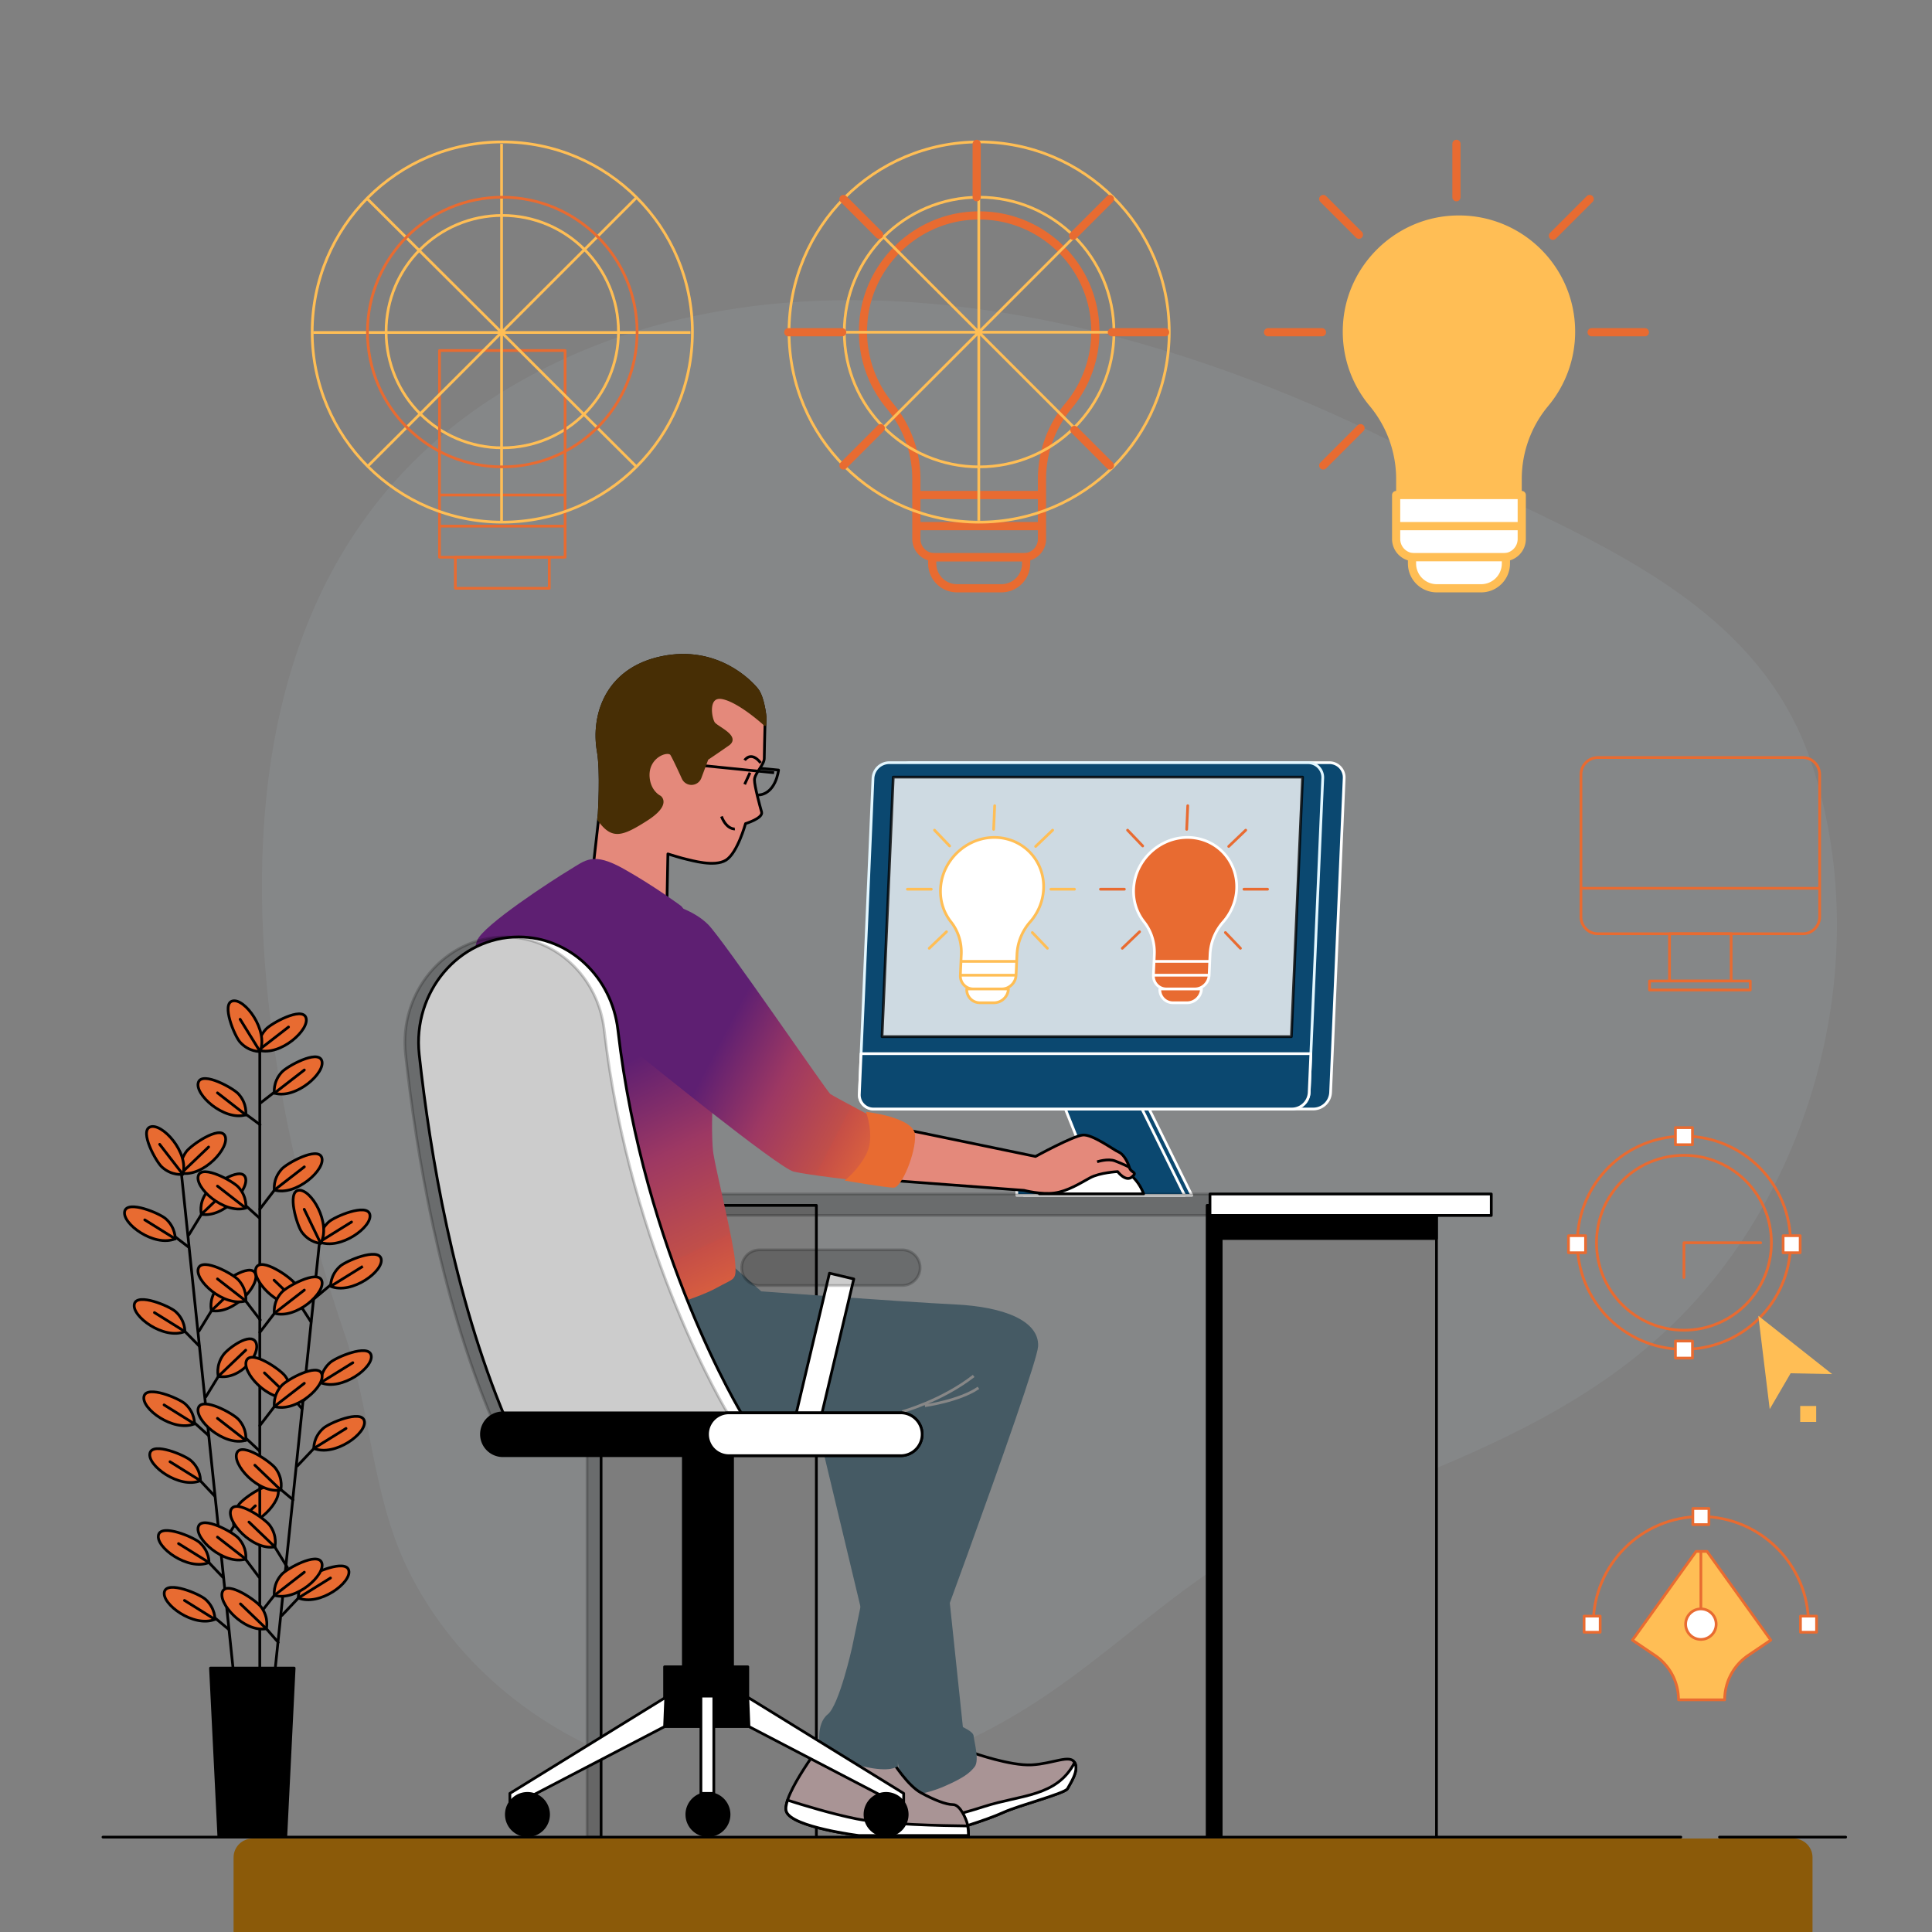 <svg xmlns="http://www.w3.org/2000/svg" width="579" height="579" fill="none" viewBox="0 0 579 579">
  <rect x="0" y="0" width="579" height="579" fill="#808080" stroke="none"/>
  <g clip-path="url(#a)">
    <path fill="#CCE9FF" d="M119.527 464.175a94.184 94.184 0 0 0 3.413 7.534c18.532 36.368 56.137 59.295 96.234 63.414 32.079 3.252 63.29-7.208 90.112-24.281 26.767-17.019 48.225-40.976 77.973-53.442 41.94-17.507 88.702-31.328 121.593-68.401 37.389-42.114 51.802-105.962 34.192-159.837-17.123-52.575-73.964-69.594-118.126-92.738-79.382-41.68-189.325-69.376-271.959-20.433-98.997 58.591-81.008 191.599-49.634 283.902 7.153 21.03 8.02 43.686 16.202 64.282Z" opacity=".07"/>
    <path stroke="#000" stroke-linecap="round" stroke-linejoin="round" stroke-miterlimit="10" stroke-width=".818" d="M515.311 550.566h37.821m-522.28 0H503.73"/>
    <path fill="#FFBE55" stroke="#E86B31" stroke-linecap="round" stroke-linejoin="round" stroke-miterlimit="10" stroke-width=".818" d="m508.309 464.939-19.096 26.586 6.751 4.567a16.084 16.084 0 0 1 7.071 13.32h13.822a16.083 16.083 0 0 1 7.07-13.32l6.752-4.567-19.097-26.586h-3.273Z"/>
    <path stroke="#E86B31" stroke-linecap="round" stroke-linejoin="round" stroke-miterlimit="10" stroke-width=".818" d="M509.738 465.291v21.455"/>
    <path fill="#fff" stroke="#E86B31" stroke-linecap="round" stroke-linejoin="round" stroke-miterlimit="10" stroke-width=".818" d="M509.739 491.32a4.573 4.573 0 1 0 0-9.146 4.573 4.573 0 0 0 0 9.146Z"/>
    <path stroke="#E86B31" stroke-linecap="round" stroke-linejoin="round" stroke-miterlimit="10" stroke-width=".818" d="M541.992 486.746c0-17.814-14.44-32.254-32.254-32.254-17.813 0-32.254 14.44-32.254 32.254"/>
    <path fill="#fff" stroke="#E86B31" stroke-linejoin="round" stroke-miterlimit="10" stroke-width=".818" d="M544.404 484.336h-4.822v4.822h4.822v-4.822Zm-64.85 0h-4.822v4.822h4.822v-4.822Zm32.594-32.254h-4.822v4.822h4.822v-4.822Z"/>
    <path stroke="#E86B31" stroke-linecap="round" stroke-linejoin="round" stroke-miterlimit="10" stroke-width=".818" d="M512.091 403.51c17.16-4.102 27.746-21.338 23.644-38.499-4.102-17.16-21.339-27.746-38.499-23.644-17.161 4.102-27.746 21.339-23.644 38.499 4.102 17.161 21.339 27.747 38.499 23.644Z"/>
    <path stroke="#E86B31" stroke-linecap="round" stroke-linejoin="round" stroke-miterlimit="10" stroke-width=".818" d="M504.661 398.648c14.474 0 26.208-11.734 26.208-26.208 0-14.474-11.734-26.208-26.208-26.208-14.474 0-26.208 11.734-26.208 26.208 0 14.474 11.734 26.208 26.208 26.208Z"/>
    <path stroke="#E86B31" stroke-linecap="round" stroke-linejoin="round" stroke-miterlimit="10" stroke-width=".818" d="M504.66 382.869v-10.428h23.006"/>
    <path fill="#fff" stroke="#E86B31" stroke-linecap="round" stroke-linejoin="round" stroke-miterlimit="10" stroke-width=".818" d="M507.217 337.938h-5.112v5.112h5.112v-5.112Zm0 63.962h-5.112v5.113h5.112V401.9Zm32.275-31.578h-5.111v5.113h5.111v-5.113Zm-64.318 0h-5.112v5.113h5.112v-5.113Z"/>
    <path fill="#FFBE55" d="m526.953 394.33 3.412 27.982 6.266-10.752 12.442.243-22.12-17.473Zm17.339 27.022H539.5v4.79h4.792v-4.79Z"/>
    <path stroke="#E86B31" stroke-linecap="round" stroke-linejoin="round" stroke-miterlimit="10" stroke-width=".818" d="M540.236 279.846h-61.338a5.1 5.1 0 0 1-5.101-5.101v-42.617a5.1 5.1 0 0 1 5.101-5.101h61.338a5.101 5.101 0 0 1 5.101 5.101v42.617a5.101 5.101 0 0 1-5.101 5.101Zm-66.127-13.631h70.914"/>
    <path stroke="#E86B31" stroke-linecap="round" stroke-linejoin="round" stroke-miterlimit="10" stroke-width=".818" d="M518.804 279.838H500.33v14.127h18.474v-14.127Zm5.73 14.156h-30.188v2.696h30.188v-2.696Z"/>
    <path stroke="#000" stroke-linecap="round" stroke-linejoin="round" stroke-miterlimit="10" stroke-width=".818" d="m54.443 352.418 15.629 149.758m-3.081-29.285-6.524-6.86"/>
    <path fill="#E86B31" stroke="#000" stroke-linejoin="round" stroke-miterlimit="10" stroke-width=".818" d="M62.62 468.273s.203-3.311-2.819-6.01c-1.818-1.624-11.39-5.652-12.298-2.281-.989 3.668 8.808 10.868 15.118 8.291Z"/>
    <path stroke="#000" stroke-linecap="round" stroke-linejoin="round" stroke-miterlimit="10" stroke-width=".818" d="m62.62 468.273-9.112-5.677m15.103 25.765-6.369-5.297"/>
    <path fill="#E86B31" stroke="#000" stroke-linejoin="round" stroke-miterlimit="10" stroke-width=".818" d="M64.396 485.306s.203-3.311-2.82-6.01c-1.818-1.625-11.39-5.651-12.298-2.28-.987 3.667 8.81 10.868 15.118 8.29Z"/>
    <path stroke="#000" stroke-linecap="round" stroke-linejoin="round" stroke-miterlimit="10" stroke-width=".818" d="m64.396 485.307-9.11-5.678m7.277-49.369-6.434-5.789"/>
    <path fill="#E86B31" stroke="#000" stroke-linejoin="round" stroke-miterlimit="10" stroke-width=".818" d="M58.283 426.712s.203-3.311-2.82-6.01c-1.82-1.624-11.39-5.651-12.298-2.28-.989 3.667 8.808 10.868 15.118 8.29Z"/>
    <path stroke="#000" stroke-linecap="round" stroke-linejoin="round" stroke-miterlimit="10" stroke-width=".818" d="m58.282 426.713-9.112-5.678m15.186 27.335-6.45-6.868"/>
    <path fill="#E86B31" stroke="#000" stroke-linejoin="round" stroke-miterlimit="10" stroke-width=".818" d="M60.06 443.743s.203-3.31-2.82-6.01c-1.818-1.624-11.39-5.651-12.298-2.28-.987 3.667 8.808 10.868 15.118 8.29Z"/>
    <path stroke="#000" stroke-linecap="round" stroke-linejoin="round" stroke-miterlimit="10" stroke-width=".818" d="m60.06 443.744-9.113-5.678m8.749-34.683-6.454-6.578"/>
    <path fill="#E86B31" stroke="#000" stroke-linejoin="round" stroke-miterlimit="10" stroke-width=".818" d="M55.396 399.046s.203-3.311-2.82-6.01c-1.818-1.624-11.39-5.651-12.298-2.28-.989 3.667 8.808 10.868 15.118 8.29Z"/>
    <path stroke="#000" stroke-linecap="round" stroke-linejoin="round" stroke-miterlimit="10" stroke-width=".818" d="m55.398 399.047-9.113-5.678m10.305-19.572-6.248-4.779"/>
    <path fill="#E86B31" stroke="#000" stroke-linejoin="round" stroke-miterlimit="10" stroke-width=".818" d="M52.496 371.259s.202-3.311-2.82-6.01c-1.82-1.625-11.39-5.651-12.298-2.28-.988 3.666 8.809 10.867 15.118 8.29Z"/>
    <path stroke="#000" stroke-linecap="round" stroke-linejoin="round" stroke-miterlimit="10" stroke-width=".818" d="m52.496 371.259-9.111-5.679m22.978 97.86 5.387-8.786"/>
    <path fill="#E86B31" stroke="#000" stroke-linejoin="round" stroke-miterlimit="10" stroke-width=".818" d="M70.106 457.292s-.883-3.198 1.518-6.463c1.444-1.965 9.977-7.88 11.562-4.77 1.723 3.384-6.374 12.451-13.08 11.233Z"/>
    <path stroke="#000" stroke-linecap="round" stroke-linejoin="round" stroke-miterlimit="10" stroke-width=".818" d="m70.107 457.291 6.411-6.016m-14.833-32.657 5.388-8.786"/>
    <path fill="#E86B31" stroke="#000" stroke-linejoin="round" stroke-miterlimit="10" stroke-width=".818" d="M65.428 412.472s-.882-3.197 1.518-6.463c1.444-1.965 8.12-6.886 9.705-3.775 1.723 3.384-4.518 11.456-11.223 10.238Z"/>
    <path stroke="#000" stroke-linecap="round" stroke-linejoin="round" stroke-miterlimit="10" stroke-width=".818" d="m65.43 412.471 8.204-7.842m-14.005-5.708 5.388-8.786"/>
    <path fill="#E86B31" stroke="#000" stroke-linejoin="round" stroke-miterlimit="10" stroke-width=".818" d="M63.373 392.774s-.882-3.197 1.518-6.462c1.444-1.966 9.978-7.882 11.563-4.77 1.723 3.382-6.376 12.451-13.08 11.232Z"/>
    <path stroke="#000" stroke-linecap="round" stroke-linejoin="round" stroke-miterlimit="10" stroke-width=".818" d="m63.373 392.775 8.205-7.843m-14.963-14.885 5.387-8.785"/>
    <path fill="#E86B31" stroke="#000" stroke-linejoin="round" stroke-miterlimit="10" stroke-width=".818" d="M60.36 363.901s-.882-3.197 1.517-6.463c1.444-1.965 9.978-7.88 11.563-4.77 1.724 3.383-6.375 12.451-13.08 11.233Z"/>
    <path stroke="#000" stroke-linecap="round" stroke-linejoin="round" stroke-miterlimit="10" stroke-width=".818" d="m60.36 363.9 8.205-7.843"/>
    <path fill="#E86B31" stroke="#000" stroke-linejoin="round" stroke-miterlimit="10" stroke-width=".818" d="M54.31 351.585s-.88-3.197 1.518-6.463c1.444-1.965 9.978-7.881 11.563-4.77 1.724 3.384-6.375 12.452-13.08 11.233Z"/>
    <path stroke="#000" stroke-linecap="round" stroke-linejoin="round" stroke-miterlimit="10" stroke-width=".818" d="m54.31 351.586 8.206-7.842"/>
    <path fill="#E86B31" stroke="#000" stroke-linejoin="round" stroke-miterlimit="10" stroke-width=".818" d="M54.787 351.924s-3.271.542-6.268-2.188c-1.803-1.642-6.79-10.748-3.53-11.999 3.545-1.359 11.714 7.646 9.798 14.187Z"/>
    <path stroke="#000" stroke-linecap="round" stroke-linejoin="round" stroke-miterlimit="10" stroke-width=".818" d="m54.786 351.923-6.938-8.982m30.008-30.884v189.389m17.809-128.405-15.54 149.768m3.282-30.599-3.594-4.11"/>
    <path fill="#E86B31" stroke="#000" stroke-linejoin="round" stroke-miterlimit="10" stroke-width=".818" d="M79.814 488.101s.88-3.197-1.522-6.462c-1.445-1.964-9.982-7.874-11.565-4.763-1.723 3.384 6.382 12.448 13.087 11.225Z"/>
    <path stroke="#000" stroke-linecap="round" stroke-linejoin="round" stroke-miterlimit="10" stroke-width=".818" d="m79.813 488.101-7.749-7.433m15.735-31.216-5.336-4.458"/>
    <path fill="#E86B31" stroke="#000" stroke-linejoin="round" stroke-miterlimit="10" stroke-width=".818" d="M84.126 446.537s.88-3.197-1.522-6.462c-1.445-1.964-9.982-7.875-11.565-4.763-1.722 3.385 6.382 12.448 13.087 11.225Z"/>
    <path stroke="#000" stroke-linecap="round" stroke-linejoin="round" stroke-miterlimit="10" stroke-width=".818" d="m84.126 446.538-7.747-7.433m9.727 30.61-5.393-8.781"/>
    <path fill="#E86B31" stroke="#000" stroke-linejoin="round" stroke-miterlimit="10" stroke-width=".818" d="M82.359 463.57s.88-3.198-1.523-6.462c-1.445-1.964-9.982-7.874-11.565-4.763-1.72 3.384 6.383 12.447 13.088 11.225Z"/>
    <path stroke="#000" stroke-linecap="round" stroke-linejoin="round" stroke-miterlimit="10" stroke-width=".818" d="m82.36 463.569-7.749-7.432m15.891-33.975-5.148-5.932"/>
    <path fill="#E86B31" stroke="#000" stroke-linejoin="round" stroke-miterlimit="10" stroke-width=".818" d="M87 418.868s.88-3.197-1.522-6.461c-1.446-1.964-9.982-7.875-11.566-4.763-1.723 3.384 6.382 12.447 13.087 11.224Z"/>
    <path stroke="#000" stroke-linecap="round" stroke-linejoin="round" stroke-miterlimit="10" stroke-width=".818" d="m86.998 418.869-7.748-7.433m13.953-15.281-4.967-7.714"/>
    <path fill="#E86B31" stroke="#000" stroke-linejoin="round" stroke-miterlimit="10" stroke-width=".818" d="M89.883 391.078s.88-3.197-1.523-6.462c-1.445-1.964-9.982-7.875-11.565-4.763-1.722 3.384 6.383 12.448 13.088 11.225Z"/>
    <path stroke="#000" stroke-linecap="round" stroke-linejoin="round" stroke-miterlimit="10" stroke-width=".818" d="m89.883 391.079-7.748-7.433m2.335 100.492 7.08-7.488"/>
    <path fill="#E86B31" stroke="#000" stroke-linejoin="round" stroke-miterlimit="10" stroke-width=".818" d="M89.4 478.894s-.206-3.31 2.816-6.011c1.818-1.626 11.386-5.657 12.296-2.287.991 3.665-8.803 10.872-15.113 8.298Z"/>
    <path stroke="#000" stroke-linecap="round" stroke-linejoin="round" stroke-miterlimit="10" stroke-width=".818" d="m89.4 478.894 9.643-5.986m-9.92-33.592 7.081-7.488"/>
    <path fill="#E86B31" stroke="#000" stroke-linejoin="round" stroke-miterlimit="10" stroke-width=".818" d="M94.052 434.072s-.205-3.31 2.816-6.011c1.818-1.625 11.387-5.657 12.297-2.287.99 3.665-8.802 10.871-15.113 8.298Z"/>
    <path stroke="#000" stroke-linecap="round" stroke-linejoin="round" stroke-miterlimit="10" stroke-width=".818" d="m94.055 434.072 9.644-5.984m-12.533-8.471 7.081-7.488"/>
    <path fill="#E86B31" stroke="#000" stroke-linejoin="round" stroke-miterlimit="10" stroke-width=".818" d="M96.095 414.373s-.205-3.31 2.816-6.011c1.818-1.626 11.387-5.658 12.297-2.287.99 3.665-8.802 10.872-15.113 8.298Z"/>
    <path stroke="#000" stroke-linecap="round" stroke-linejoin="round" stroke-miterlimit="10" stroke-width=".818" d="m96.096 414.373 9.644-5.984m-11.658-19.124 7.161-6.011"/>
    <path fill="#E86B31" stroke="#000" stroke-linejoin="round" stroke-miterlimit="10" stroke-width=".818" d="M99.095 385.497s-.205-3.311 2.816-6.012c1.818-1.625 11.387-5.658 12.297-2.287.99 3.665-8.803 10.873-15.113 8.299Z"/>
    <path stroke="#000" stroke-linejoin="round" stroke-miterlimit="10" stroke-width=".818" d="m99.094 385.496 9.642-5.984"/>
    <path fill="#E86B31" stroke="#000" stroke-linejoin="round" stroke-miterlimit="10" stroke-width=".818" d="M95.71 372.201s-.205-3.311 2.816-6.011c1.818-1.626 11.387-5.657 12.297-2.287.99 3.665-8.802 10.871-15.113 8.298Z"/>
    <path stroke="#000" stroke-linecap="round" stroke-linejoin="round" stroke-miterlimit="10" stroke-width=".818" d="m95.709 372.201 9.644-5.984"/>
    <path fill="#E86B31" stroke="#000" stroke-linejoin="round" stroke-miterlimit="10" stroke-width=".818" d="M96.106 372.63s-3.313-.143-5.684-3.431c-1.425-1.978-4.431-11.917-.985-12.469 3.75-.6 9.89 9.894 6.669 15.9Z"/>
    <path stroke="#000" stroke-linecap="round" stroke-linejoin="round" stroke-miterlimit="10" stroke-width=".818" d="m96.105 372.629-4.94-10.219M77.597 472.62l-5.86-7.829"/>
    <path fill="#E86B31" stroke="#000" stroke-linejoin="round" stroke-miterlimit="10" stroke-width=".818" d="M73.645 467.244s.545-3.272-2.18-6.271c-1.64-1.804-10.742-6.802-11.997-3.543-1.363 3.544 7.633 11.722 14.177 9.814Z"/>
    <path stroke="#000" stroke-linecap="round" stroke-linejoin="round" stroke-miterlimit="10" stroke-width=".818" d="m73.646 467.244-8.474-6.594M77.8 434.849l-6.064-5.65"/>
    <path fill="#E86B31" stroke="#000" stroke-linejoin="round" stroke-miterlimit="10" stroke-width=".818" d="M73.645 431.654s.545-3.272-2.18-6.271c-1.64-1.804-10.742-6.802-11.997-3.543-1.363 3.543 7.633 11.722 14.177 9.814Z"/>
    <path stroke="#000" stroke-linecap="round" stroke-linejoin="round" stroke-miterlimit="10" stroke-width=".818" d="m73.646 431.654-8.474-6.593m12.834-29.468-6.27-8.179"/>
    <path fill="#E86B31" stroke="#000" stroke-linejoin="round" stroke-miterlimit="10" stroke-width=".818" d="M73.645 389.867s.545-3.272-2.18-6.271c-1.64-1.804-10.742-6.802-11.997-3.543-1.363 3.543 7.633 11.722 14.177 9.814Z"/>
    <path stroke="#000" stroke-linecap="round" stroke-linejoin="round" stroke-miterlimit="10" stroke-width=".818" d="m73.646 389.867-8.474-6.594m12.425-18.391-5.86-5.284"/>
    <path fill="#E86B31" stroke="#000" stroke-linejoin="round" stroke-miterlimit="10" stroke-width=".818" d="M73.645 362.05s.545-3.271-2.18-6.27c-1.64-1.804-10.742-6.802-11.997-3.544-1.363 3.545 7.633 11.723 14.177 9.814Z"/>
    <path stroke="#000" stroke-linecap="round" stroke-linejoin="round" stroke-miterlimit="10" stroke-width=".818" d="m73.646 362.051-8.474-6.592m12.763-18.41-6.08-4.457"/>
    <path fill="#E86B31" stroke="#000" stroke-linejoin="round" stroke-miterlimit="10" stroke-width=".818" d="M73.645 334.113s.545-3.272-2.18-6.271c-1.64-1.804-10.742-6.802-11.997-3.543-1.363 3.543 7.633 11.722 14.177 9.814Z"/>
    <path stroke="#000" stroke-linecap="round" stroke-linejoin="round" stroke-miterlimit="10" stroke-width=".818" d="m73.646 334.113-8.474-6.593m13.912 154.555 5.053-6.419"/>
    <path fill="#E86B31" stroke="#000" stroke-linejoin="round" stroke-miterlimit="10" stroke-width=".818" d="M82.228 478.111s-.545-3.271 2.18-6.27c1.641-1.804 10.742-6.802 11.995-3.545 1.364 3.545-7.632 11.724-14.175 9.815Z"/>
    <path stroke="#000" stroke-linecap="round" stroke-linejoin="round" stroke-miterlimit="10" stroke-width=".818" d="m82.228 478.112 8.976-6.948M77.867 427.23l6.27-8.179"/>
    <path fill="#E86B31" stroke="#000" stroke-linejoin="round" stroke-miterlimit="10" stroke-width=".818" d="M82.228 421.505s-.545-3.271 2.18-6.27c1.641-1.804 10.742-6.802 11.995-3.544 1.364 3.544-7.632 11.723-14.175 9.814Z"/>
    <path stroke="#000" stroke-linecap="round" stroke-linejoin="round" stroke-miterlimit="10" stroke-width=".818" d="m82.228 421.505 8.976-6.948m-13.337-15.266 6.27-8.178"/>
    <path fill="#E86B31" stroke="#000" stroke-linejoin="round" stroke-miterlimit="10" stroke-width=".818" d="M82.228 393.567s-.545-3.271 2.18-6.271c1.641-1.804 10.742-6.803 11.995-3.544 1.364 3.545-7.632 11.723-14.175 9.815Z"/>
    <path stroke="#000" stroke-linecap="round" stroke-linejoin="round" stroke-miterlimit="10" stroke-width=".818" d="m82.228 393.567 8.976-6.948m-13.337-24.253 6.27-8.178"/>
    <path fill="#E86B31" stroke="#000" stroke-linejoin="round" stroke-miterlimit="10" stroke-width=".818" d="M82.228 356.641s-.545-3.271 2.18-6.269c1.641-1.804 10.742-6.802 11.995-3.545 1.364 3.545-7.632 11.723-14.175 9.814Z"/>
    <path stroke="#000" stroke-linecap="round" stroke-linejoin="round" stroke-miterlimit="10" stroke-width=".818" d="m82.228 356.641 8.976-6.948m-13.067-19.195 6.146-4.797"/>
    <path fill="#E86B31" stroke="#000" stroke-linejoin="round" stroke-miterlimit="10" stroke-width=".818" d="M82.23 327.609s-.545-3.271 2.18-6.271c1.642-1.804 10.742-6.802 11.995-3.543 1.364 3.543-7.632 11.721-14.175 9.814Z"/>
    <path stroke="#000" stroke-linecap="round" stroke-linejoin="round" stroke-miterlimit="10" stroke-width=".818" d="m82.228 327.609 8.976-6.949"/>
    <path fill="#E86B31" stroke="#000" stroke-linejoin="round" stroke-miterlimit="10" stroke-width=".818" d="M77.492 314.732s-.546-3.271 2.18-6.271c1.64-1.804 10.742-6.802 11.995-3.543 1.364 3.545-7.631 11.722-14.175 9.814Z"/>
    <path stroke="#000" stroke-linecap="round" stroke-linejoin="round" stroke-miterlimit="10" stroke-width=".818" d="m77.49 314.731 8.975-6.948"/>
    <path fill="#E86B31" stroke="#000" stroke-linejoin="round" stroke-miterlimit="10" stroke-width=".818" d="M77.93 315.117s-3.31.2-6.007-2.826c-1.622-1.821-5.638-11.396-2.266-12.301 3.666-.983 10.856 8.821 8.273 15.127Z"/>
    <path stroke="#000" stroke-linecap="round" stroke-linejoin="round" stroke-miterlimit="10" stroke-width=".818" d="m77.93 315.118-5.97-9.653"/>
    <path fill="#000" stroke="#000" stroke-linecap="round" stroke-linejoin="round" stroke-miterlimit="10" stroke-width=".818" d="M85.649 550.565H65.59l-2.507-50.655h25.072l-2.507 50.655Z"/>
    <path fill="#0B4870" stroke="#fff" stroke-linejoin="round" stroke-miterlimit="10" stroke-width=".818" d="m321.333 332.135 8.852 22.13h-23.318v3.984h50.316l-13.003-26.296-22.847.182Z"/>
    <path fill="#0B4870" stroke="#fff" stroke-linejoin="round" stroke-miterlimit="10" stroke-width=".818" d="m319.192 332.135 8.853 22.13h-23.318v3.984h50.317l-13.004-26.296-22.848.182Z"/>
    <path fill="#0B4870" stroke="#fff" stroke-linejoin="round" stroke-miterlimit="10" stroke-width=".818" d="M393.569 332.353H268.175a4.224 4.224 0 0 1-4.22-4.406l4.088-94.664a4.931 4.931 0 0 1 4.926-4.719h125.432a4.436 4.436 0 0 1 4.432 4.628l-4.067 94.183a5.202 5.202 0 0 1-5.197 4.978Z"/>
    <path fill="#0B4870" stroke="#E3F7FF" stroke-linejoin="round" stroke-miterlimit="10" stroke-width=".818" d="M387.149 332.353H261.755a4.224 4.224 0 0 1-4.22-4.406l4.088-94.664a4.931 4.931 0 0 1 4.926-4.719h125.432a4.436 4.436 0 0 1 4.432 4.628l-4.067 94.183a5.201 5.201 0 0 1-5.197 4.978Z"/>
    <path fill="#fff" stroke="#000" stroke-linejoin="round" stroke-miterlimit="10" stroke-width=".818" d="M387.012 310.672H264.338l3.359-77.781h122.674l-3.359 77.781Z" opacity=".8"/>
    <path fill="#fff" stroke="#FFBE55" stroke-linecap="round" stroke-linejoin="round" stroke-miterlimit="10" stroke-width=".818" d="M312.749 266.41c.397-8.89-6.796-16.024-15.847-15.401-7.546.518-13.949 6.55-14.917 14.065-.551 4.275.658 8.223 3.019 11.214 2.153 2.726 3.242 6.165 3.083 9.714l-.095 2.116h16.691l.095-2.116c.159-3.546 1.549-6.985 3.944-9.706 2.357-2.677 3.858-6.124 4.027-9.886Zm-8.249 25.842h-16.691l.184-4.129h16.691l-.184 4.129Zm-4.315 4.14h-8.434a3.913 3.913 0 0 1-3.944-4.128h16.691c-.103 2.28-2.033 4.128-4.313 4.128Z"/>
    <path fill="#fff" stroke="#FFBE55" stroke-linecap="round" stroke-linejoin="round" stroke-miterlimit="10" stroke-width=".818" d="M297.895 300.514h-4.222a3.914 3.914 0 0 1-3.944-4.129h12.478c-.102 2.281-2.032 4.129-4.312 4.129Z"/>
    <path stroke="#FFBE55" stroke-linecap="round" stroke-linejoin="round" stroke-miterlimit="10" stroke-width=".818" d="M314.936 266.49h7.071m-50.068 0h7.164m18.674-17.942.318-7.093m12.272 12.214 5.101-4.882m-36.988 35.406 5.176-4.953m.937-25.712-4.531-4.741m33.825 35.405-4.51-4.721"/>
    <path fill="#E86B31" stroke="#fff" stroke-linecap="round" stroke-linejoin="round" stroke-miterlimit="10" stroke-width=".818" d="M370.61 266.41c.397-8.89-6.796-16.024-15.847-15.401-7.546.518-13.948 6.55-14.916 14.065-.551 4.275.657 8.223 3.019 11.214 2.152 2.726 3.241 6.165 3.082 9.714l-.095 2.116h16.692l.095-2.116c.158-3.546 1.548-6.985 3.944-9.706 2.357-2.677 3.858-6.124 4.026-9.886Zm-8.247 25.842H345.67l.185-4.129h16.692l-.184 4.129Zm-4.317 4.14h-8.434a3.913 3.913 0 0 1-3.944-4.128h16.692c-.102 2.28-2.033 4.128-4.314 4.128Z"/>
    <path fill="#E86B31" stroke="#fff" stroke-linecap="round" stroke-linejoin="round" stroke-miterlimit="10" stroke-width=".818" d="M355.756 300.514h-4.222a3.914 3.914 0 0 1-3.944-4.129h12.479c-.101 2.281-2.033 4.129-4.313 4.129Z"/>
    <path stroke="#E86B31" stroke-linecap="round" stroke-linejoin="round" stroke-miterlimit="10" stroke-width=".818" d="M372.797 266.49h7.072m-50.068 0h7.163m18.675-17.942.317-7.093m12.273 12.214 5.101-4.882m-36.988 35.406 5.175-4.953m.936-25.712-4.529-4.741m33.825 35.405-4.511-4.721"/>
    <path fill="#0B4870" stroke="#fff" stroke-linejoin="round" stroke-miterlimit="10" stroke-width=".818" d="M387.149 332.352H261.755a4.224 4.224 0 0 1-4.22-4.405l.526-12.176h134.787l-.502 11.604a5.201 5.201 0 0 1-5.197 4.977Z"/>
    <path fill="#000" stroke="#000" stroke-linejoin="round" stroke-miterlimit="10" stroke-width=".818" d="M426.287 361.236H361.77v189.346h64.517V361.236Z"/>
    <path fill="#7D7D7D" stroke="#000" stroke-linejoin="round" stroke-miterlimit="10" stroke-width=".818" d="M430.496 361.236h-64.517v189.346h64.517V361.236Z"/>
    <path fill="#000" stroke="#000" stroke-linejoin="round" stroke-miterlimit="10" stroke-width=".818" d="M430.496 361.236h-64.517v9.939h64.517v-9.939Z"/>
    <path fill="#000" stroke="#000" stroke-linejoin="round" stroke-miterlimit="10" stroke-width=".818" d="M240.448 361.236H175.93v189.346h64.518V361.236Z" opacity=".2"/>
    <path fill="#7D7D7D" stroke="#000" stroke-linejoin="round" stroke-miterlimit="10" stroke-width=".818" d="M244.657 361.236h-64.518v189.346h64.518V361.236Z"/>
    <path fill="#000" stroke="#000" stroke-linejoin="round" stroke-miterlimit="10" stroke-width=".818" d="M446.912 357.836h-280.1v6.419h280.1v-6.419Z" opacity=".2"/>
    <path fill="#fff" stroke="#000" stroke-linejoin="round" stroke-miterlimit="10" stroke-width=".818" d="M446.913 357.836h-84.294v6.419h84.294v-6.419Zm-104.184-.06-.131-.334a13.573 13.573 0 0 0-12.636-8.62h-5.356a13.57 13.57 0 0 0-11.604 6.534l-1.469 2.42h31.196Z"/>
    <path fill="#E4897B" stroke="#000" stroke-linejoin="round" stroke-miterlimit="10" stroke-width=".818" d="m229.313 214.998-.053 2.14c-.076 3.155-.215 8.825-.215 10.162 0 1.873-2.941 4.547-2.941 6.419 0 1.872 1.605 7.755 2.139 9.628.535 1.872-4.814 3.476-4.814 3.476s-2.406 8.825-5.884 10.965c-3.476 2.14-10.43 0-11.767-.267-1.338-.268-5.617-1.605-5.617-1.605l-.267 13.638-22.197-9.092 1.691-14.944.182-1.636s.802-12.569-.268-18.721c-1.872-10.751 2.408-24.604 18.988-28.08 16.58-3.476 26.743 7.221 28.615 9.628 1.873 2.405 2.408 8.289 2.408 8.289Z"/>
    <path stroke="#000" stroke-linejoin="round" stroke-miterlimit="10" stroke-width=".818" d="m202.57 228.637 29.417 2.942m-4.278-1.337 5.616.535s-.802 7.488-6.419 7.488m-6.686 10.16s-2.407.268-4.011-3.743m8.558-13.104-1.605 3.476m0-7.217s1.873-2.942 4.814.802"/>
    <path fill="#472E05" stroke="#472E05" stroke-linejoin="round" stroke-miterlimit="10" stroke-width=".818" d="m229.311 214.997-.053 2.14a12.43 12.43 0 0 1-.396-.374s-7.318-6.644-12.302-7.638c-4.985-.995-3.658 6.311-2.653 7.638.995 1.337 7.638 3.99 4.312 6.322a392.39 392.39 0 0 1-6.312 4.322l-2.107 5.627a2.754 2.754 0 0 1-3.295 1.691 2.753 2.753 0 0 1-1.776-1.509c-.899-1.979-2.717-5.915-3.455-7.146-.995-1.659-7.574.588-6.986 6.985.407 4.354 3.456 5.776 3.456 5.776s3.198 2.193-4.119 6.846c-7.306 4.653-9.97 5.316-13.629.674a17.797 17.797 0 0 1-.61-.835l.182-1.636s.802-12.569-.268-18.721c-1.872-10.75 2.408-24.604 18.988-28.08 16.58-3.476 26.743 7.221 28.616 9.628 1.872 2.406 2.407 8.29 2.407 8.29Z"/>
    <path fill="#A99495" stroke="#000" stroke-linejoin="round" stroke-miterlimit="10" stroke-width=".818" d="M291.749 525.346s11.054 3.922 17.472 3.565c6.419-.356 11.411-3.209 12.836-.713 1.427 2.497-1.426 6.419-2.14 7.844-.713 1.427-14.619 4.992-19.255 7.132-4.635 2.139-16.758 6.062-21.751 6.776-4.992.713-7.132-12.125-7.132-12.125l19.97-12.479Z"/>
    <path fill="#fff" stroke="#000" stroke-linejoin="round" stroke-miterlimit="10" stroke-width=".818" d="M294.959 541.39c-8.187 2.642-16.564 4.498-20.361 5.285 1.09 2.027 2.517 3.53 4.316 3.274 4.992-.713 17.115-4.635 21.75-6.775 4.636-2.14 18.542-5.706 19.255-7.132.714-1.427 3.566-5.349 2.14-7.845-5.348 10.341-16.046 9.628-27.1 13.193Z"/>
    <path fill="#455A64" stroke="#455A64" stroke-linejoin="round" stroke-miterlimit="10" stroke-width=".818" d="m245.395 427.644 26.386 110.183s5.349-.357 11.054-2.853c5.705-2.496 7.488-3.922 8.914-5.705 1.427-1.783-.356-7.844-.356-8.914 0-1.07-3.209-2.496-3.209-2.496L278.2 423.01l-32.805 4.634Z"/>
    <path fill="#A99495" stroke="#000" stroke-linejoin="round" stroke-miterlimit="10" stroke-width=".818" d="M267.778 528.342s4.279 6.776 8.201 8.915c3.922 2.14 7.488 3.565 9.628 3.565 2.14 0 3.922 4.279 4.278 5.706.357 1.426.357 3.565.357 3.565h-32.805s-19.968-2.495-21.752-7.132c-1.783-4.636 11.768-22.107 11.768-22.107l20.325 7.488Z"/>
    <path fill="#fff" stroke="#000" stroke-linejoin="round" stroke-miterlimit="10" stroke-width=".818" d="M290.021 547.22c-7.678-.078-24.891-.437-33.298-2.118-7.319-1.464-15.971-4.096-20.707-5.612-.477 1.443-.644 2.659-.33 3.473 1.783 4.636 21.75 7.132 21.75 7.132h32.805c0-.002-.002-1.539-.22-2.875Z"/>
    <path fill="#455A64" stroke="#455A64" stroke-linejoin="round" stroke-miterlimit="10" stroke-width=".818" d="m217.99 378.488 9.984 8.915s43.146 3.208 58.122 3.922c14.977.713 24.961 4.992 24.604 12.123-.356 7.132-41.977 119.069-41.977 119.069l-.052 6.526s-1.784 1.784-9.628 0c-7.844-1.783-12.836-5.348-12.836-5.348s-1.427-6.775 2.14-9.628c3.565-2.852 7.441-20.406 7.441-20.406l14.62-70.602H161.652s-6.419-17.829-2.14-39.581c0 .002 37.797 7.133 58.478-4.99Z"/>
    <path fill="url(#b)" d="M204.16 271.544s-7.708-5.78-17.103-11.081c-9.394-5.299-11.562-2.649-16.379.241-4.818 2.891-26.016 16.621-27.702 21.197-1.686 4.577 0 10.359 0 10.359s8.19 50.585 10.358 70.82c2.168 20.233 8.432 30.351 21.679 31.796 13.249 1.445 34.205-5.781 39.746-8.913 5.54-3.131 6.022-1.927 5.54-7.95-.482-6.021-5.781-27.461-6.503-32.278-.723-4.817-.241-15.657-.241-15.657s5.058-24.33 1.204-37.579c-3.854-13.247-10.599-20.955-10.599-20.955Z"/>
    <path fill="#E4897B" stroke="#000" stroke-linejoin="round" stroke-miterlimit="10" stroke-width=".818" d="m271.564 338.551 38.778 8.022s11.233-6.151 14.174-6.418c2.941-.268 9.36 4.546 10.698 5.081 1.337.535 2.674 2.674 3.208 4.546.535 1.873 2.674 1.338.803 2.942-1.873 1.605-4.279-1.605-4.279-1.605s-5.349.267-8.29 1.872c-2.941 1.605-6.686 4.011-10.698 4.546-4.011.535-9.092-.802-9.092-.802l-39.313-2.941s5.349-8.557 4.011-15.243Z"/>
    <path stroke="#000" stroke-linejoin="round" stroke-miterlimit="10" stroke-width=".818" d="M328.795 348.177s3.209-1.07 5.349-.267c2.14.802 4.279 1.872 4.279 1.872"/>
    <path fill="url(#c)" d="M200.427 270.891s7.22 1.605 11.767 6.151c4.547 4.546 35.568 50.009 36.638 50.812 1.07.802 17.383 9.36 17.383 9.36s1.338 7.755-1.07 10.43c-2.406 2.674-8.29 6.151-8.29 6.151s-14.441-1.605-18.988-2.674c-4.546-1.07-45.73-34.499-45.73-34.499"/>
    <path fill="#E86B31" d="M259.528 333.203s2.674 7.221.268 12.302c-2.407 5.081-6.687 8.29-6.687 8.29s12.302 2.14 14.709 2.14 6.687-10.43 6.419-15.779c-.267-5.349-14.709-6.953-14.709-6.953Z"/>
    <path stroke="#878787" stroke-linejoin="round" stroke-miterlimit="10" stroke-width=".818" d="M270.406 423.059s11.768-3.209 21.395-10.698m-14.619 8.914s10.341-1.427 16.046-5.349"/>
    <path fill="#fff" stroke="#000" stroke-linejoin="round" stroke-miterlimit="10" stroke-width=".818" d="M222.479 424.02s-29.565-48.167-37.299-115.364c-1.83-15.896-14.584-27.871-29.76-27.871-17.922 0-31.835 16.47-29.783 35.255 3.205 29.34 10.298 72.139 25.891 109.159l70.951-1.179Z"/>
    <path fill="#000" stroke="#000" stroke-linejoin="round" stroke-miterlimit="10" stroke-width=".818" d="M218.381 424.02s-29.565-48.167-37.299-115.364c-1.829-15.896-14.583-27.871-29.759-27.871-17.923 0-31.836 16.47-29.784 35.255 3.205 29.34 10.298 72.139 25.892 109.159l70.95-1.179Z" opacity=".2"/>
    <path fill="#000" stroke="#000" stroke-linejoin="round" stroke-miterlimit="10" stroke-width=".818" d="M219.543 433.143h-14.752v80.784h14.752v-80.784Z"/>
    <path fill="#000" stroke="#000" stroke-linejoin="round" stroke-miterlimit="10" stroke-width=".818" d="M224.107 499.525H199.17v17.913h24.937v-17.913Z"/>
    <path fill="#fff" stroke="#000" stroke-linejoin="round" stroke-miterlimit="10" stroke-width=".818" d="m199.52 508.658-46.713 28.802v5.269h4.566v-3.512l41.796-21.778.351-8.781Z"/>
    <path fill="#000" stroke="#000" stroke-linejoin="round" stroke-miterlimit="10" stroke-width=".818" d="M164.397 543.784a6.322 6.322 0 1 0-12.645-.001 6.322 6.322 0 0 0 12.645.001Z"/>
    <path fill="#fff" stroke="#000" stroke-linejoin="round" stroke-miterlimit="10" stroke-width=".818" d="m224.107 508.658 46.714 28.802v5.269h-4.566v-3.512l-41.797-21.778-.351-8.781Z"/>
    <path fill="#000" stroke="#000" stroke-linejoin="round" stroke-miterlimit="10" stroke-width=".818" d="M259.23 543.784a6.323 6.323 0 1 1 12.646 0 6.323 6.323 0 0 1-12.646 0Zm-53.386-.002a6.322 6.322 0 1 1 12.645-.001 6.322 6.322 0 0 1-12.645.001Z"/>
    <path fill="#fff" stroke="#000" stroke-linejoin="round" stroke-miterlimit="10" stroke-width=".818" d="M213.922 508.309h-3.863v29.152h3.863v-29.152Zm34.66-126.745-9.98 42.077 7.285 1.728 9.981-42.077-7.286-1.728Z"/>
    <path fill="#000" stroke="#000" stroke-linejoin="round" stroke-miterlimit="10" stroke-width=".818" d="M270.408 385.262h-42.79a5.348 5.348 0 0 1-5.348-5.349 5.348 5.348 0 0 1 5.348-5.349h42.79a5.348 5.348 0 0 1 5.348 5.349 5.348 5.348 0 0 1-5.348 5.349Z" opacity=".2"/>
    <path fill="#000" stroke="#000" stroke-linejoin="round" stroke-miterlimit="10" stroke-width=".818" d="M270.05 436.254H150.597a6.42 6.42 0 0 1 0-12.838H270.05a6.42 6.42 0 0 1 0 12.838Z"/>
    <path fill="#fff" stroke="#000" stroke-linejoin="round" stroke-miterlimit="10" stroke-width=".818" d="M270.05 436.254h-51.703a6.42 6.42 0 0 1 0-12.838h51.703a6.42 6.42 0 0 1 0 12.838Z"/>
    <path fill="#FFBE55" d="M472.054 99.387c0-20.048-16.944-36.14-37.292-34.735-16.966 1.17-30.796 14.774-32.223 31.721-.811 9.643 2.313 18.547 7.94 25.291a34.206 34.206 0 0 1 7.932 21.91v4.771h37.644v-4.771a34.134 34.134 0 0 1 7.916-21.889 34.67 34.67 0 0 0 8.083-22.298Z"/>
    <path fill="#fff" stroke="#FFBE55" stroke-linecap="round" stroke-linejoin="round" stroke-miterlimit="10" stroke-width="2.453" d="M456.052 148.354h-37.644v9.311h37.644v-9.311Zm-5.471 18.647H423.88a5.471 5.471 0 0 1-5.472-5.472v-3.84h37.644v3.84a5.47 5.47 0 0 1-5.471 5.472Z"/>
    <path fill="#fff" stroke="#FFBE55" stroke-linecap="round" stroke-linejoin="round" stroke-miterlimit="10" stroke-width="2.453" d="M443.883 176.302h-13.298a7.424 7.424 0 0 1-7.423-7.423v-1.889h28.144v1.889a7.423 7.423 0 0 1-7.423 7.423Z"/>
    <path stroke="#E86B31" stroke-linecap="round" stroke-linejoin="round" stroke-miterlimit="10" stroke-width="2.453" d="M476.996 99.568h15.95m-112.923 0h16.157m40.304-40.465V43.107m28.914 27.549 11.011-11.012m-79.847 79.851 11.172-11.173m-.479-57.984-10.693-10.693m-68.293 39.74c0-20.048-16.944-36.14-37.292-34.735-16.966 1.17-30.796 14.774-32.223 31.721-.812 9.643 2.313 18.547 7.939 25.291a34.201 34.201 0 0 1 7.933 21.91v4.771h37.644v-4.771c0-7.998 2.788-15.752 7.916-21.889a34.664 34.664 0 0 0 8.083-22.298Zm-15.998 48.967h-37.644v9.311h37.644v-9.311Zm-5.471 18.647h-26.702a5.471 5.471 0 0 1-5.471-5.472v-3.839h37.644v3.839a5.47 5.47 0 0 1-5.471 5.472Z"/>
    <path stroke="#E86B31" stroke-linecap="round" stroke-linejoin="round" stroke-miterlimit="10" stroke-width="2.453" d="M300.098 176.3H286.8a7.423 7.423 0 0 1-7.423-7.423v-1.889h28.144v1.889a7.423 7.423 0 0 1-7.423 7.423Z"/>
    <path stroke="#FFBE55" stroke-linejoin="round" stroke-miterlimit="10" stroke-width=".818" d="M253.023 99.568h80.818m-40.509 56.462V59.102m-28.754 69.218 57.667-57.666m.363 58.19L264.1 70.336m29.334 86.149c31.466 0 56.974-25.509 56.974-56.975S324.9 42.535 293.434 42.535c-31.467 0-56.975 25.509-56.975 56.975s25.508 56.975 56.975 56.975Z"/>
    <path stroke="#FFBE55" stroke-linejoin="round" stroke-miterlimit="10" stroke-width=".818" d="M293.434 139.918c22.317 0 40.408-18.091 40.408-40.408s-18.091-40.408-40.408-40.408-40.409 18.091-40.409 40.408 18.092 40.408 40.409 40.408Z"/>
    <path stroke="#E86B31" stroke-linecap="round" stroke-linejoin="round" stroke-miterlimit="10" stroke-width="2.453" d="M333.215 99.566h15.95m-112.925 0h16.155M292.701 59.1V43.106m28.914 27.548 11.012-11.011m-79.848 79.85 11.172-11.173m-.48-57.984-10.692-10.693m79.847 79.85-10.647-10.649"/>
    <path stroke="#FFBE55" stroke-linejoin="round" stroke-miterlimit="10" stroke-width=".818" d="M150.532 134.207c19.231 0 34.821-15.59 34.821-34.822 0-19.23-15.59-34.82-34.821-34.82-19.231 0-34.821 15.59-34.821 34.82 0 19.232 15.59 34.822 34.821 34.822Z"/>
    <path stroke="#E86B31" stroke-linejoin="round" stroke-miterlimit="10" stroke-width=".818" d="M169.355 105.051h-37.644v43.29h37.644v-43.29Zm0 43.303h-37.644v9.311h37.644v-9.311Zm0 9.334h-37.644v9.311h37.644v-9.311Z"/>
    <path stroke="#E86B31" stroke-linejoin="round" stroke-miterlimit="10" stroke-width=".818" d="M164.605 166.988h-28.144v9.312h28.144v-9.312Z"/>
    <path stroke="#FFBE55" stroke-linejoin="round" stroke-miterlimit="10" stroke-width=".818" d="M93.992 99.635h112.932m-56.612 56.962V43.113m-40.175 96.683 80.581-80.546m-.255 80.353-80.481-80.126m40.551 97.008c31.467 0 56.975-25.509 56.975-56.975S182 42.535 150.533 42.535c-31.466 0-56.974 25.509-56.974 56.975s25.508 56.975 56.974 56.975Z"/>
    <path stroke="#E86B31" stroke-linejoin="round" stroke-miterlimit="10" stroke-width=".818" d="M150.531 139.918c22.317 0 40.409-18.091 40.409-40.408s-18.092-40.408-40.409-40.408c-22.316 0-40.408 18.091-40.408 40.408s18.092 40.408 40.408 40.408Z"/>
    <path fill="#8B5A09" d="M537.548 584.396H75.644c-3.104 0-5.644-2.54-5.644-5.644v-22.108c0-3.104 2.54-5.644 5.644-5.644h461.904c3.105 0 5.645 2.54 5.645 5.644v22.108c0 3.104-2.54 5.644-5.645 5.644Z"/>
  </g>
  <defs>
    <linearGradient id="b" x1="214" x2="148.786" y1="438.5" y2="303.907" gradientUnits="userSpaceOnUse">
      <stop stop-color="#FB8D48"/>
      <stop offset=".2" stop-color="#ED7136"/>
      <stop offset=".4" stop-color="#C54E47"/>
      <stop offset=".4" stop-color="#C14F49"/>
      <stop offset=".6" stop-color="#9D3863"/>
      <stop offset=".8" stop-color="#5E1F72"/>
    </linearGradient>
    <linearGradient id="c" x1="282.5" x2="185.223" y1="374" y2="323.167" gradientUnits="userSpaceOnUse">
      <stop stop-color="#FB8D48"/>
      <stop offset=".2" stop-color="#ED7136"/>
      <stop offset=".4" stop-color="#C54E47"/>
      <stop offset=".4" stop-color="#C14F49"/>
      <stop offset=".6" stop-color="#9D3863"/>
      <stop offset=".8" stop-color="#5E1F72"/>
    </linearGradient>
    <clipPath id="a">
      <path fill="#fff" d="M0 0h579v579H0z"/>
    </clipPath>
  </defs>
</svg>
